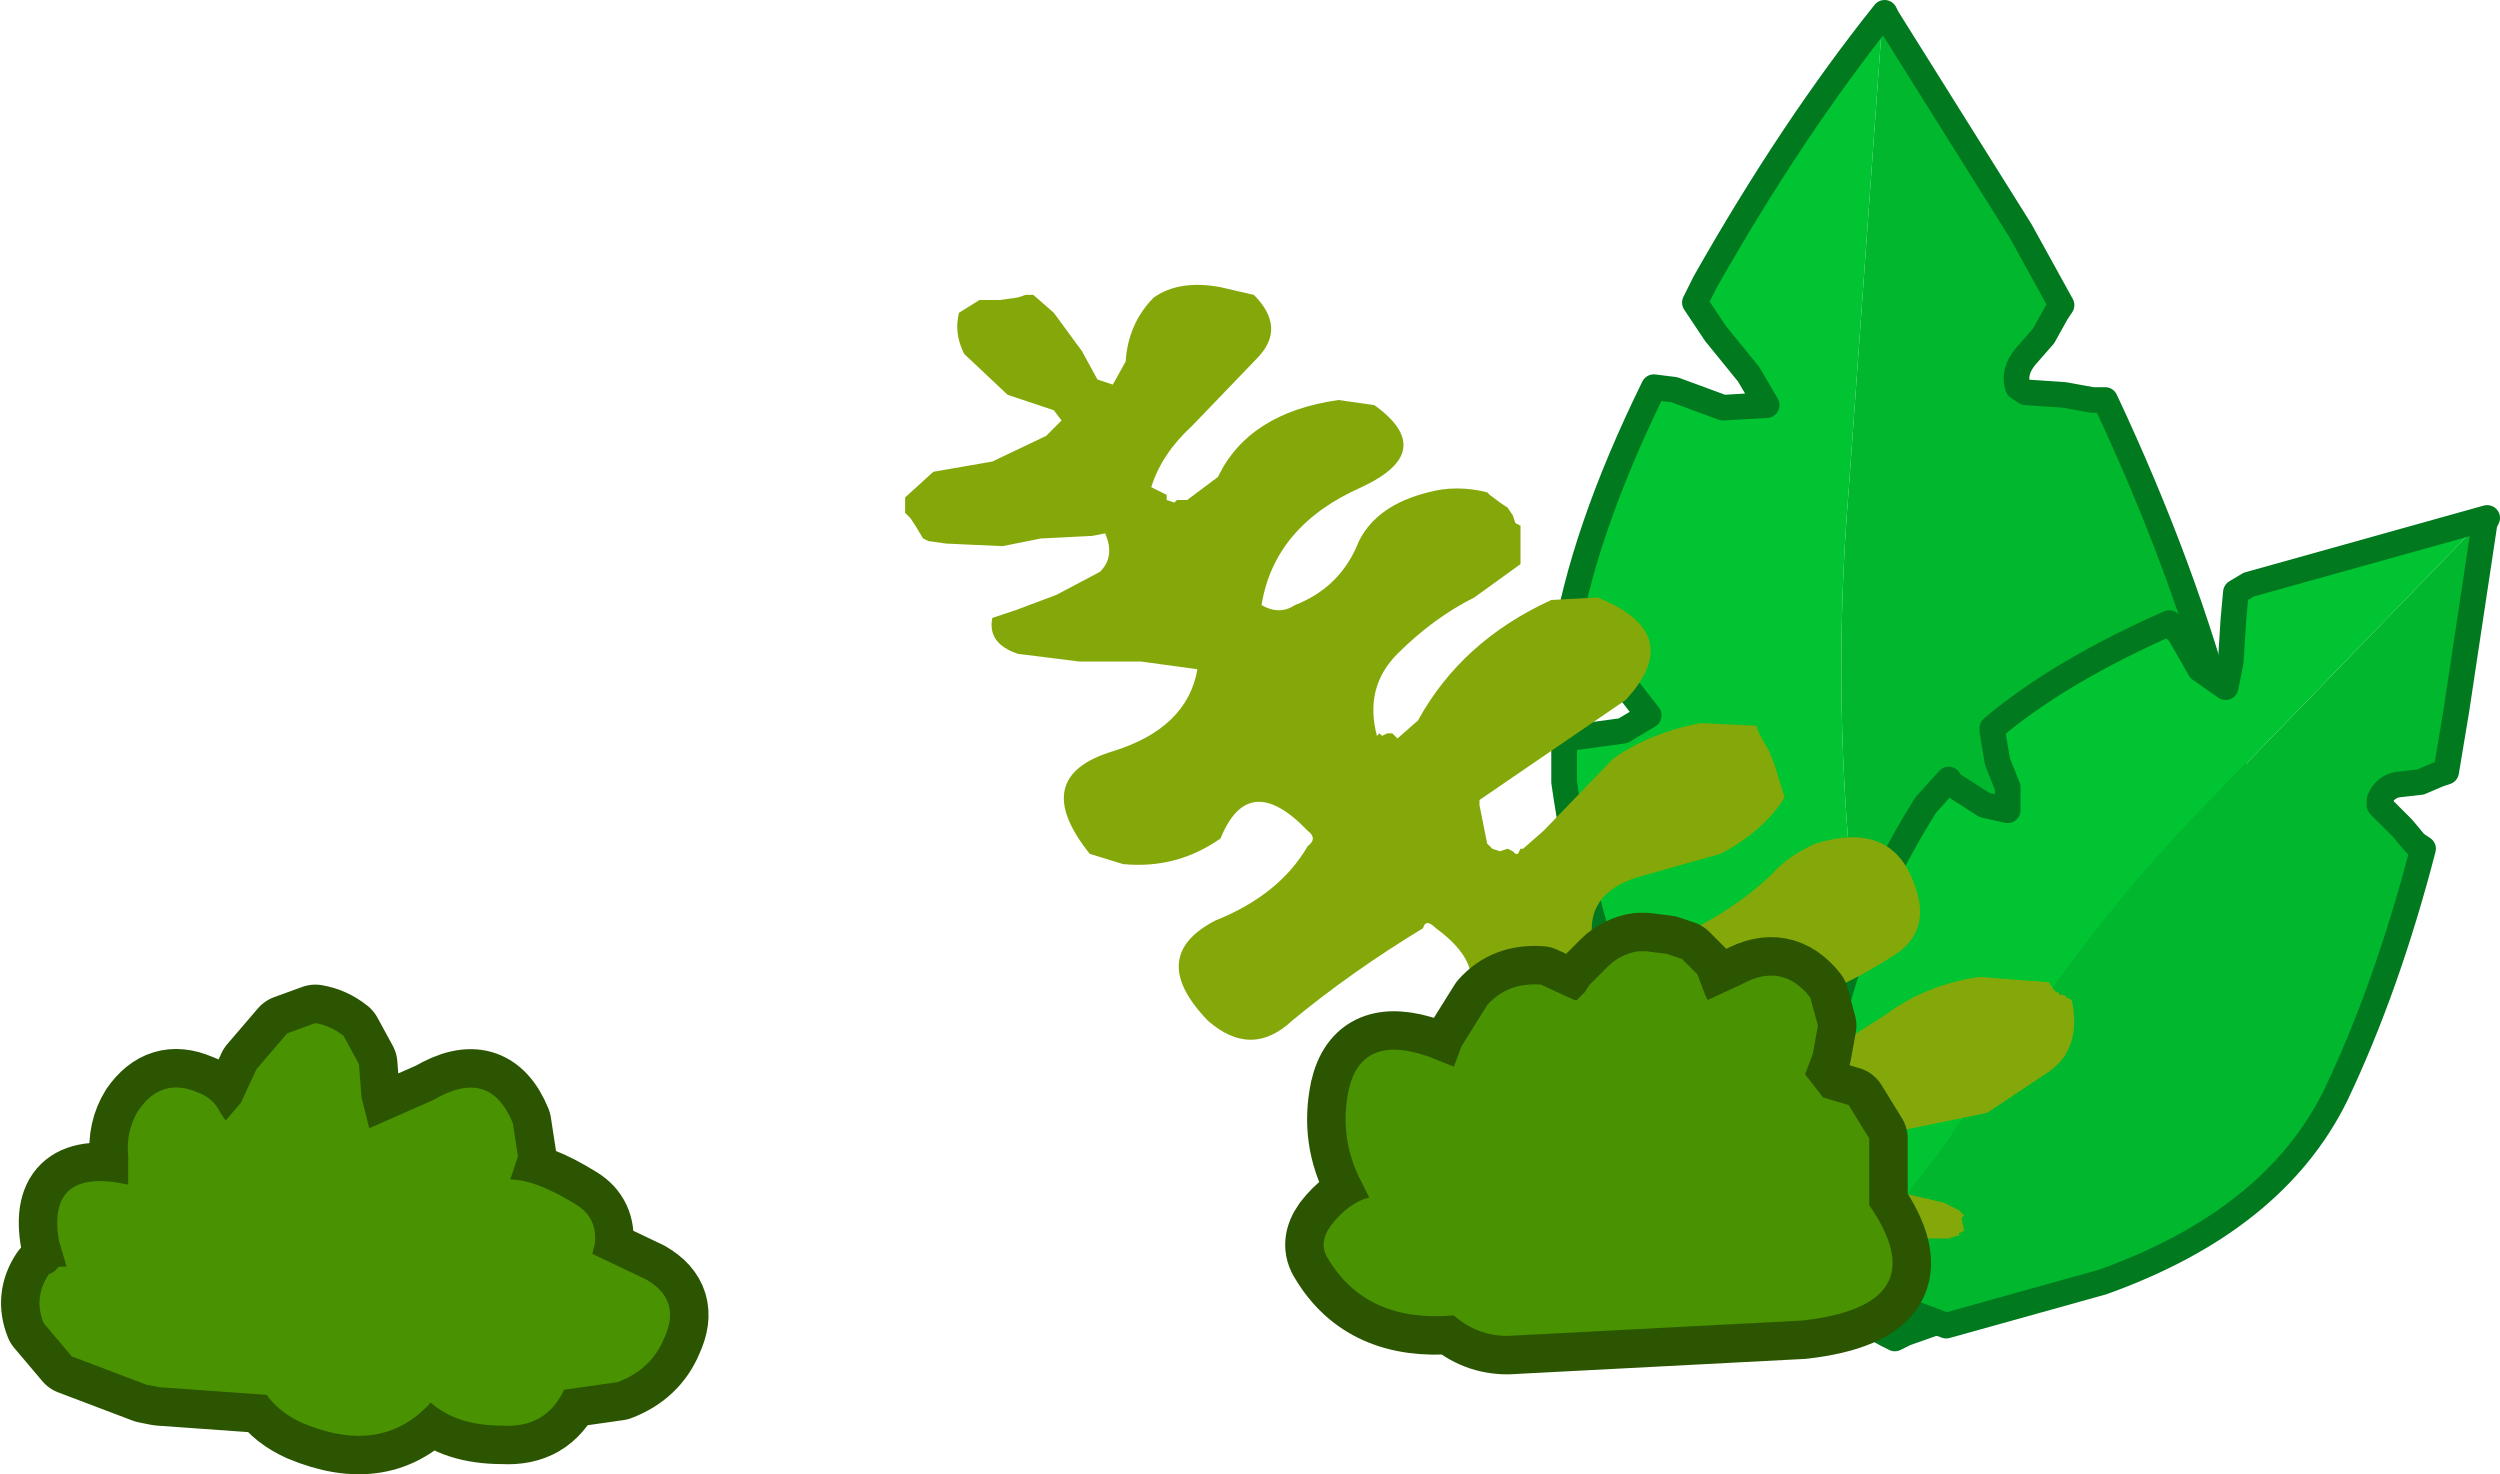 <?xml version="1.0" encoding="UTF-8" standalone="no"?>
<svg xmlns:xlink="http://www.w3.org/1999/xlink" height="28.75px" width="48.75px" xmlns="http://www.w3.org/2000/svg">
  <g transform="matrix(1.0, 0.0, 0.0, 1.0, -12.15, -32.45)">
    <path d="M49.3 58.45 L49.1 58.55 Q47.85 57.95 46.35 56.3 43.4 53.0 42.65 47.7 L42.65 46.85 42.7 46.85 43.8 46.7 44.3 46.4 43.95 45.95 Q43.7 45.75 43.3 45.6 L42.75 45.15 42.65 45.1 Q43.0 42.85 44.4 40.0 L44.8 40.05 45.75 40.4 46.6 40.35 46.25 39.75 45.6 38.95 45.2 38.35 45.4 37.95 Q47.1 34.95 48.9 32.7 L48.95 32.8 48.85 32.9 48.2 42.0 Q47.85 46.25 48.35 50.45 L48.7 54.3 Q48.75 56.4 49.3 58.45" fill="#00c431" fill-rule="evenodd" stroke="none"/>
    <path d="M49.3 58.45 Q48.75 56.4 48.7 54.3 L48.35 50.45 Q47.85 46.25 48.2 42.0 L48.85 32.9 48.95 32.8 51.55 36.95 52.35 38.4 52.25 38.55 52.0 39.0 51.65 39.4 Q51.4 39.7 51.5 40.0 L51.65 40.1 52.4 40.15 52.95 40.25 53.2 40.25 Q54.75 43.55 55.55 46.6 56.45 50.05 54.1 54.15 L51.7 57.6 49.3 58.45" fill="#00b72e" fill-rule="evenodd" stroke="none"/>
    <path d="M48.95 32.8 L48.9 32.7 Q47.1 34.95 45.4 37.95 L45.2 38.35 45.6 38.95 46.25 39.75 46.6 40.35 45.75 40.4 44.8 40.05 44.4 40.0 Q43.0 42.85 42.65 45.1 L42.75 45.15 43.3 45.6 Q43.7 45.75 43.95 45.95 L44.3 46.4 43.8 46.7 42.7 46.85 42.65 46.85 42.65 47.7 Q43.4 53.0 46.35 56.3 47.85 57.95 49.1 58.55 L49.3 58.45 M48.95 32.8 L51.55 36.95 52.35 38.4 52.25 38.55 52.0 39.0 51.65 39.4 Q51.4 39.7 51.5 40.0 L51.65 40.1 52.4 40.15 52.95 40.25 53.2 40.25 Q54.75 43.55 55.55 46.6 56.45 50.05 54.1 54.15 L51.7 57.6 49.3 58.45" fill="none" stroke="#00791f" stroke-linecap="round" stroke-linejoin="round" stroke-width="0.5"/>
    <path d="M48.25 57.6 L48.1 57.55 Q47.7 56.6 47.6 54.95 47.55 51.6 49.7 48.15 L50.15 47.65 50.15 47.7 50.85 48.15 51.3 48.25 51.3 47.8 51.1 47.3 51.0 46.7 51.0 46.65 Q52.3 45.55 54.45 44.6 L54.65 44.8 55.05 45.5 55.55 45.85 55.65 45.35 55.7 44.55 55.75 44.0 56.0 43.85 60.65 42.55 60.6 42.65 60.5 42.65 55.7 47.6 Q53.4 49.85 51.6 52.55 L49.95 54.95 Q48.95 56.15 48.25 57.6" fill="#00c431" fill-rule="evenodd" stroke="none"/>
    <path d="M48.25 57.6 Q48.95 56.15 49.95 54.95 L51.6 52.55 Q53.4 49.85 55.7 47.6 L60.5 42.65 60.6 42.65 60.05 46.3 59.85 47.5 59.7 47.55 59.35 47.7 58.9 47.75 Q58.65 47.8 58.55 48.05 L58.55 48.15 59.0 48.6 59.25 48.9 59.4 49.0 Q58.7 51.7 57.7 53.8 56.5 56.25 53.15 57.45 L50.1 58.3 48.25 57.6" fill="#00b72e" fill-rule="evenodd" stroke="none"/>
    <path d="M60.6 42.65 L60.65 42.55 56.0 43.85 55.75 44.0 55.7 44.55 55.65 45.35 55.55 45.85 55.05 45.5 54.65 44.8 54.45 44.6 Q52.3 45.55 51.0 46.65 L51.0 46.7 51.1 47.3 51.3 47.8 51.3 48.25 50.85 48.15 50.15 47.7 50.15 47.65 49.7 48.15 Q47.55 51.6 47.6 54.95 47.7 56.6 48.1 57.55 L48.25 57.6 M60.6 42.65 L60.05 46.3 59.85 47.5 59.7 47.55 59.35 47.7 58.9 47.75 Q58.65 47.8 58.55 48.05 L58.55 48.15 59.0 48.6 59.25 48.9 59.4 49.0 Q58.7 51.7 57.7 53.8 56.5 56.25 53.15 57.45 L50.1 58.3 48.25 57.6" fill="none" stroke="#00791f" stroke-linecap="round" stroke-linejoin="round" stroke-width="0.5"/>
    <path d="M41.15 42.05 L41.2 42.1 41.4 42.25 41.55 42.35 41.65 42.5 41.7 42.65 41.8 42.7 41.8 43.4 41.8 43.45 40.9 44.1 Q40.1 44.5 39.4 45.2 38.75 45.85 39.0 46.8 L39.05 46.75 39.1 46.8 39.2 46.75 39.3 46.75 39.4 46.85 39.8 46.5 Q40.65 44.95 42.4 44.15 L43.3 44.1 Q45.05 44.8 43.85 46.1 L41.0 48.05 41.0 48.15 41.15 48.9 41.2 48.95 41.25 49.0 41.4 49.05 41.55 49.0 41.65 49.05 41.7 49.1 41.75 49.1 41.8 49.0 41.85 49.0 42.25 48.65 43.6 47.25 Q44.3 46.75 45.3 46.55 L46.4 46.6 46.45 46.75 46.65 47.1 46.75 47.35 46.95 48.0 Q46.55 48.65 45.7 49.1 L44.1 49.55 Q42.95 49.9 43.25 51.0 L44.15 51.0 Q45.7 50.45 46.7 49.5 47.0 49.15 47.55 48.9 48.85 48.5 49.35 49.4 49.9 50.45 49.2 51.0 47.8 51.95 46.05 52.35 L46.0 52.45 46.0 52.9 46.1 52.95 46.35 53.0 47.8 52.95 48.9 52.25 Q49.7 51.65 50.75 51.5 L52.05 51.6 52.1 51.6 52.2 51.75 52.25 51.8 52.3 51.8 52.3 51.85 52.4 51.85 52.45 51.9 52.55 51.95 Q52.75 52.9 52.1 53.35 L50.9 54.15 49.2 54.5 47.8 54.45 47.7 54.6 47.7 54.95 47.95 55.15 48.65 55.55 49.4 55.75 50.05 55.9 50.35 56.05 50.45 56.15 50.4 56.2 50.45 56.45 50.35 56.5 50.35 56.55 50.3 56.55 50.15 56.6 49.95 56.6 49.8 56.6 49.75 56.6 49.3 56.35 47.85 55.75 Q46.55 55.4 46.3 56.45 45.95 57.9 44.05 57.6 43.05 57.35 42.8 56.45 42.5 55.75 43.05 55.2 44.35 54.4 44.45 53.2 L44.4 53.1 44.2 53.05 44.2 53.0 44.15 52.9 44.1 52.85 44.05 52.8 43.9 52.8 Q42.45 53.05 42.45 54.3 42.4 55.6 41.2 55.8 39.2 56.3 39.1 54.5 39.05 53.25 40.3 52.45 41.45 51.5 40.15 50.55 39.95 50.35 39.9 50.55 38.5 51.4 37.35 52.35 36.55 53.1 35.7 52.35 34.5 51.1 35.85 50.4 37.1 49.9 37.65 48.95 37.85 48.8 37.65 48.65 36.5 47.45 35.95 48.8 35.1 49.4 34.05 49.3 L33.4 49.1 Q32.2 47.6 33.85 47.1 35.3 46.65 35.5 45.5 L34.4 45.35 33.2 45.35 32.0 45.2 Q31.4 45.0 31.5 44.5 L31.95 44.35 32.75 44.05 33.6 43.6 Q33.9 43.3 33.7 42.85 L33.45 42.9 32.45 42.95 31.7 43.1 30.6 43.05 30.25 43.0 30.15 42.95 30.0 42.7 29.9 42.55 29.8 42.45 29.8 42.15 30.35 41.65 31.5 41.45 32.55 40.95 32.85 40.65 32.7 40.45 31.8 40.15 30.95 39.35 Q30.75 38.95 30.85 38.55 L31.25 38.3 31.65 38.3 32.0 38.25 32.15 38.2 32.3 38.2 32.7 38.55 33.25 39.3 33.55 39.85 33.85 39.95 34.1 39.5 Q34.15 38.75 34.65 38.25 35.15 37.9 35.95 38.05 L36.6 38.2 Q37.25 38.85 36.65 39.45 L35.4 40.75 Q34.8 41.3 34.6 41.95 L34.7 42.0 34.9 42.1 34.9 42.2 35.05 42.25 35.1 42.2 35.25 42.2 35.3 42.2 35.9 41.75 Q36.5 40.5 38.25 40.25 L38.95 40.35 Q40.2 41.25 38.7 41.95 37.0 42.7 36.75 44.25 37.1 44.45 37.4 44.25 38.3 43.9 38.65 43.0 39.0 42.3 40.0 42.05 40.55 41.9 41.15 42.05" fill="#84a809" fill-rule="evenodd" stroke="none"/>
    <path d="M22.25 55.0 L22.1 55.45 Q22.6 55.45 23.4 55.95 23.8 56.2 23.75 56.7 L23.7 56.9 24.75 57.4 Q25.45 57.8 25.1 58.55 24.85 59.15 24.2 59.4 L23.15 59.55 Q22.8 60.3 21.95 60.25 21.05 60.25 20.55 59.8 19.6 60.85 18.05 60.2 17.6 60.0 17.35 59.65 L15.25 59.5 15.0 59.45 13.55 58.9 13.0 58.25 Q12.8 57.75 13.1 57.3 L13.2 57.25 13.3 57.15 13.45 57.15 13.3 56.65 Q13.05 55.2 14.65 55.55 L14.65 55.0 Q14.6 54.5 14.85 54.1 15.3 53.45 16.0 53.75 16.3 53.85 16.45 54.15 L16.55 54.3 16.85 53.95 17.15 53.3 17.75 52.6 18.3 52.4 Q18.6 52.45 18.85 52.65 L19.15 53.2 19.2 53.85 19.35 54.45 20.6 53.9 Q21.7 53.25 22.15 54.35 L22.25 55.0" fill="#499201" fill-rule="evenodd" stroke="none"/>
    <path d="M22.25 55.0 L22.1 55.45 Q22.6 55.45 23.4 55.95 23.8 56.2 23.75 56.7 L23.7 56.9 24.75 57.4 Q25.45 57.8 25.1 58.55 24.85 59.15 24.2 59.4 L23.15 59.55 Q22.8 60.3 21.95 60.25 21.05 60.25 20.55 59.8 19.6 60.85 18.05 60.2 17.6 60.0 17.35 59.65 L15.25 59.5 15.0 59.45 13.55 58.9 13.0 58.25 Q12.8 57.75 13.1 57.3 L13.2 57.25 13.3 57.15 13.45 57.15 13.3 56.65 Q13.05 55.2 14.65 55.55 L14.65 55.0 Q14.6 54.5 14.85 54.1 15.3 53.45 16.0 53.75 16.3 53.85 16.45 54.15 L16.55 54.3 16.85 53.95 17.15 53.3 17.75 52.6 18.3 52.4 Q18.6 52.45 18.85 52.65 L19.15 53.2 19.2 53.85 19.35 54.45 20.6 53.9 Q21.7 53.25 22.15 54.35 L22.25 55.0 Z" fill="none" stroke="#2b5500" stroke-linecap="round" stroke-linejoin="round" stroke-width="1.5"/>
    <path d="M22.25 55.0 L22.1 55.45 Q22.6 55.45 23.4 55.95 23.8 56.2 23.75 56.7 L23.7 56.9 24.75 57.4 Q25.45 57.8 25.1 58.55 24.85 59.15 24.2 59.4 L23.15 59.55 Q22.8 60.3 21.95 60.25 21.05 60.25 20.55 59.8 19.6 60.85 18.05 60.2 17.6 60.0 17.35 59.65 L15.25 59.5 15.0 59.45 13.55 58.9 13.0 58.25 Q12.8 57.75 13.1 57.3 L13.2 57.25 13.3 57.15 13.45 57.15 13.3 56.65 Q13.05 55.2 14.65 55.55 L14.65 55.0 Q14.6 54.5 14.85 54.1 15.3 53.45 16.0 53.75 16.3 53.85 16.45 54.15 L16.55 54.3 16.85 53.95 17.15 53.3 17.75 52.6 18.3 52.4 Q18.6 52.45 18.85 52.65 L19.15 53.2 19.2 53.85 19.35 54.45 20.6 53.9 Q21.7 53.25 22.15 54.35 L22.25 55.0" fill="#499201" fill-rule="evenodd" stroke="none"/>
    <path d="M38.7 55.5 Q38.25 54.65 38.45 53.7 38.7 52.6 40.0 53.05 L40.5 53.25 40.65 52.85 41.15 52.05 Q41.55 51.6 42.2 51.65 L42.85 51.95 42.9 51.95 43.05 51.8 43.15 51.65 43.5 51.3 Q43.75 51.05 44.1 51.0 L44.25 51.0 44.65 51.05 44.95 51.15 45.25 51.45 45.4 51.85 45.45 51.95 46.1 51.65 Q46.9 51.2 47.45 51.9 L47.6 52.45 47.5 53.0 47.35 53.4 47.7 53.85 48.2 54.0 48.6 54.65 48.6 55.4 48.6 55.95 Q49.95 57.9 47.3 58.2 L41.55 58.5 Q40.95 58.5 40.5 58.1 38.8 58.25 38.05 57.0 37.85 56.7 38.1 56.35 38.45 55.9 38.85 55.8 L38.7 55.5" fill="#499201" fill-rule="evenodd" stroke="none"/>
    <path d="M38.7 55.5 Q38.25 54.65 38.45 53.7 38.7 52.6 40.0 53.05 L40.5 53.25 40.65 52.85 41.15 52.05 Q41.55 51.6 42.2 51.65 L42.85 51.95 42.9 51.95 43.05 51.8 43.15 51.65 43.5 51.3 Q43.75 51.05 44.1 51.0 L44.25 51.0 44.65 51.05 44.95 51.15 45.25 51.45 45.4 51.85 45.45 51.95 46.1 51.65 Q46.9 51.2 47.45 51.9 L47.6 52.45 47.5 53.0 47.35 53.4 47.7 53.85 48.2 54.0 48.6 54.65 48.6 55.4 48.6 55.95 Q49.95 57.9 47.3 58.2 L41.55 58.5 Q40.95 58.5 40.5 58.1 38.8 58.25 38.05 57.0 37.85 56.7 38.1 56.35 38.45 55.9 38.85 55.8 L38.7 55.5 Z" fill="none" stroke="#2b5500" stroke-linecap="round" stroke-linejoin="round" stroke-width="1.5"/>
    <path d="M38.7 55.5 Q38.25 54.65 38.45 53.7 38.7 52.6 40.0 53.05 L40.5 53.25 40.65 52.85 41.15 52.05 Q41.55 51.6 42.2 51.65 L42.85 51.95 42.9 51.95 43.05 51.8 43.15 51.65 43.5 51.3 Q43.75 51.05 44.1 51.0 L44.25 51.0 44.65 51.05 44.95 51.15 45.25 51.45 45.4 51.85 45.45 51.95 46.1 51.65 Q46.9 51.2 47.45 51.9 L47.6 52.45 47.5 53.0 47.35 53.4 47.7 53.85 48.2 54.0 48.6 54.65 48.6 55.4 48.6 55.95 Q49.95 57.9 47.3 58.2 L41.55 58.5 Q40.95 58.5 40.5 58.1 38.8 58.25 38.05 57.0 37.85 56.7 38.1 56.35 38.45 55.9 38.85 55.8 L38.7 55.5" fill="#499201" fill-rule="evenodd" stroke="none"/>
  </g>
</svg>
